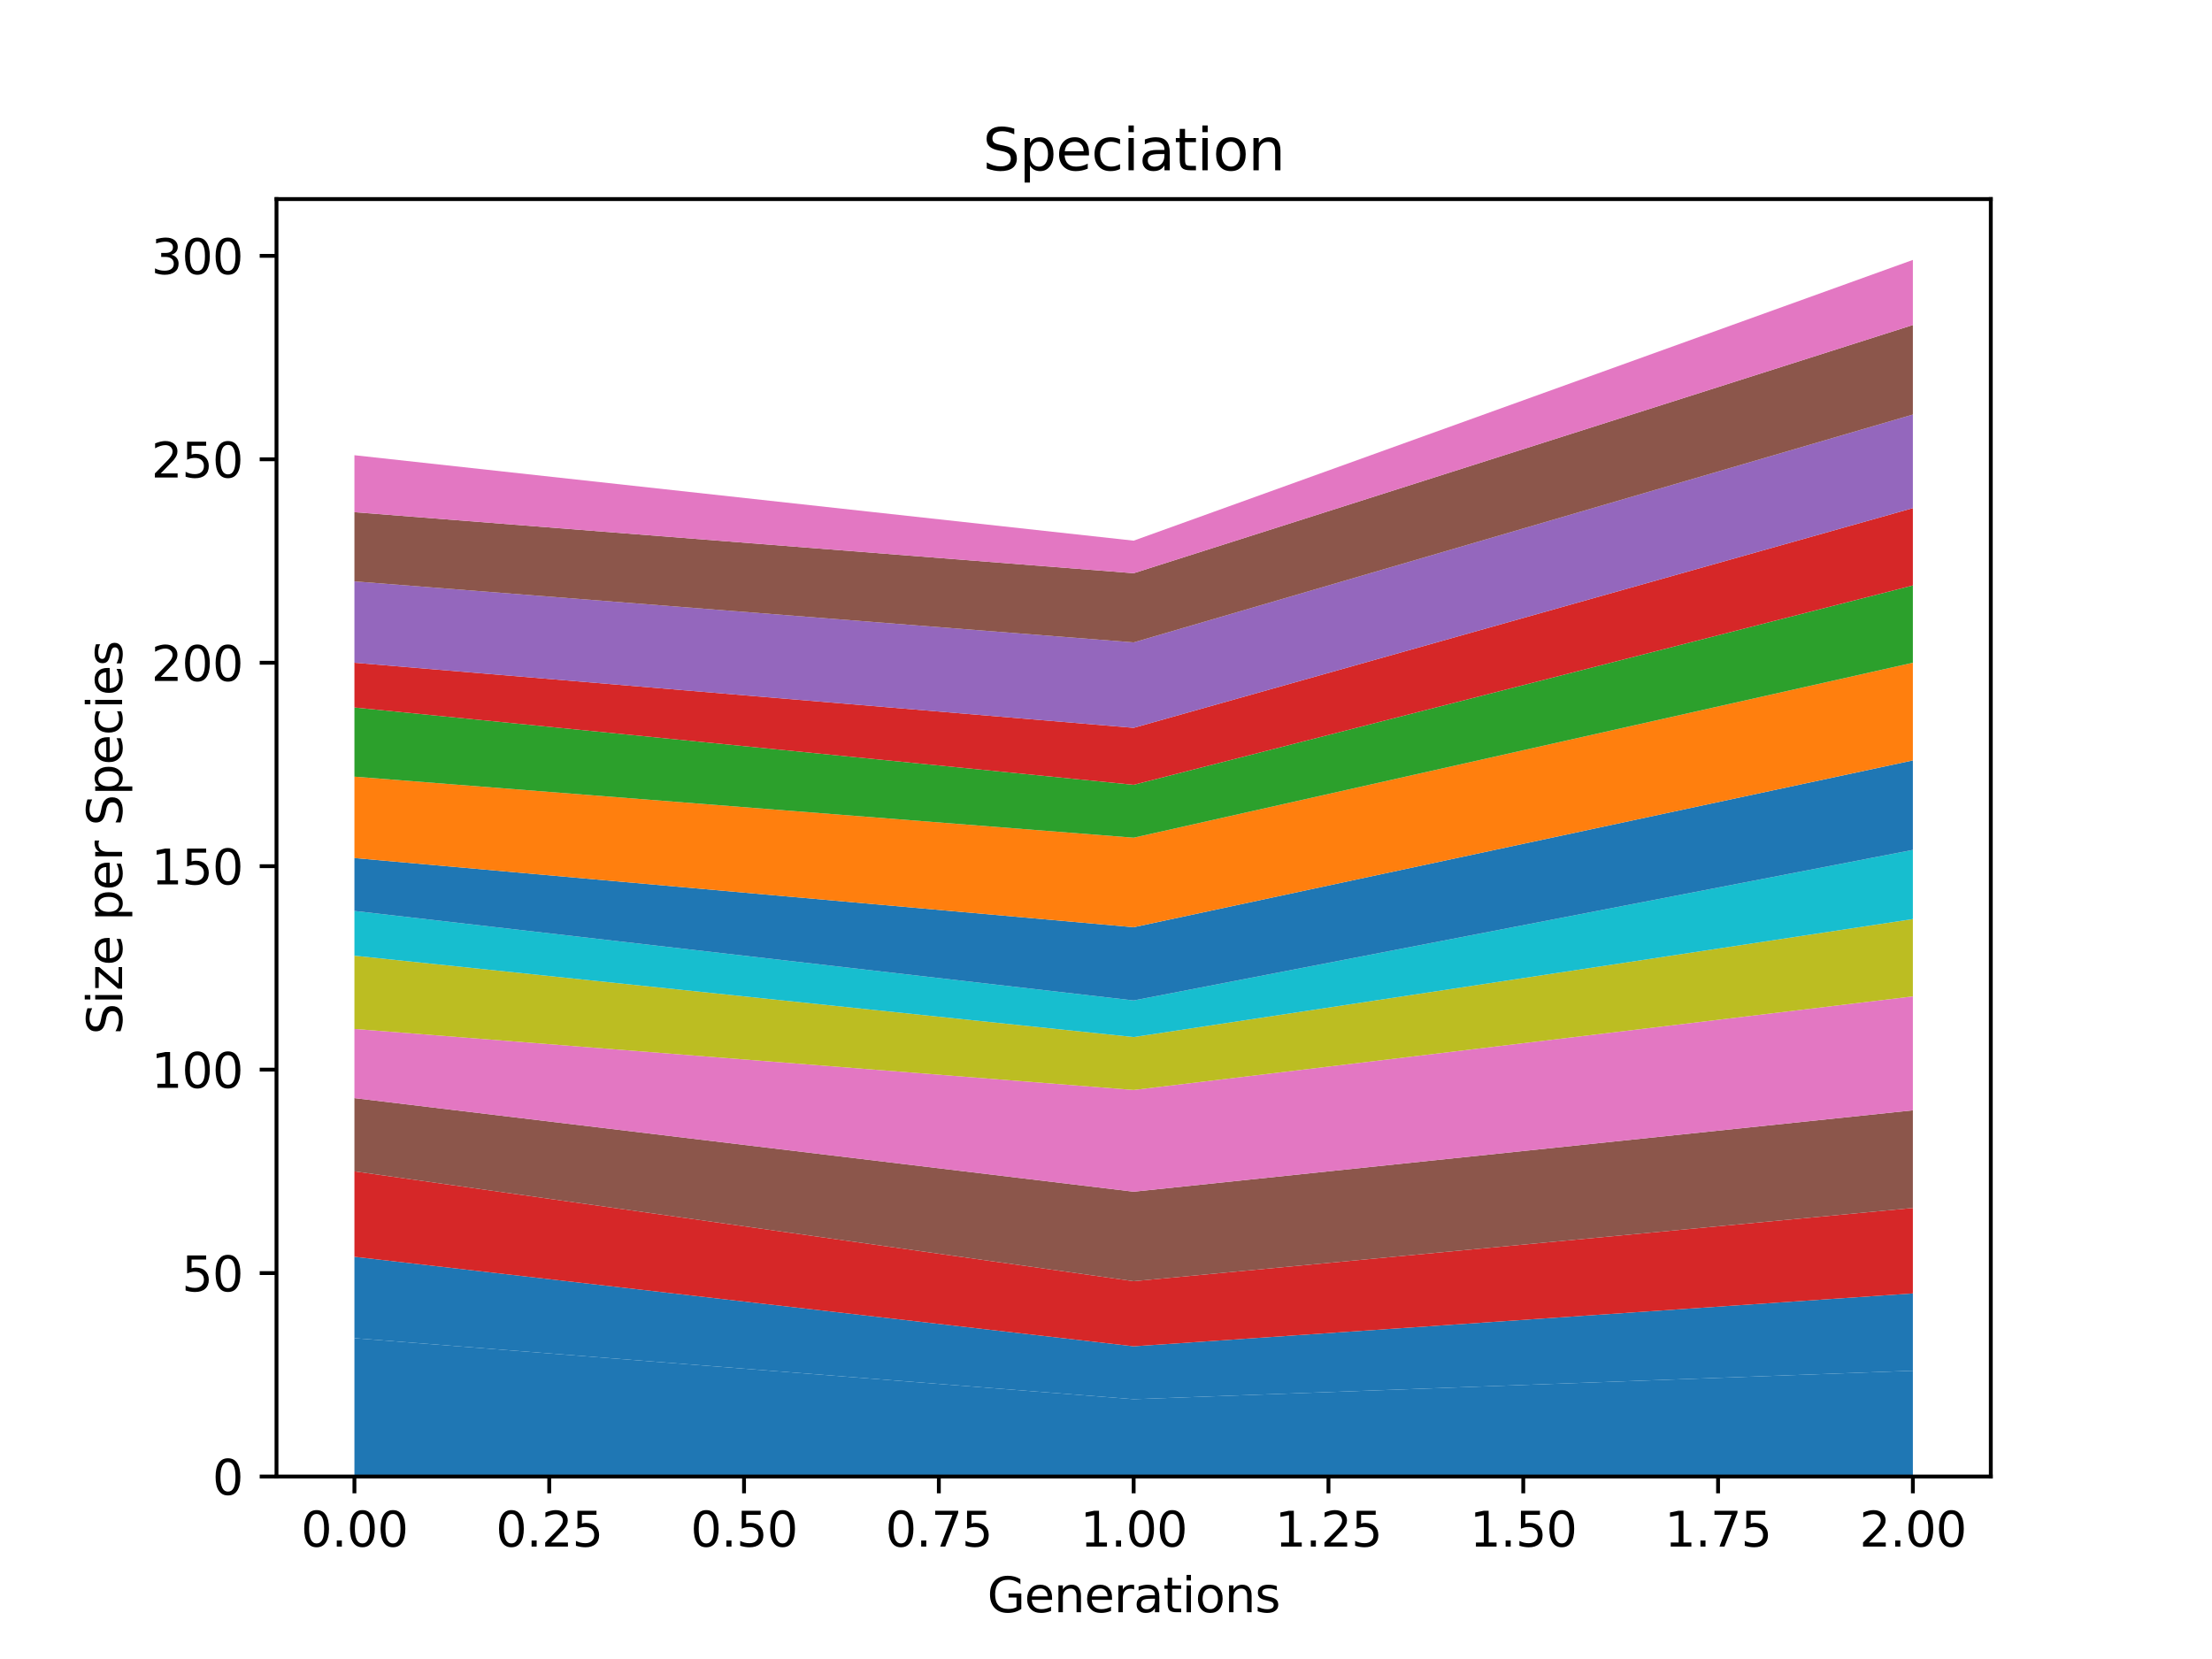 <?xml version="1.0" encoding="utf-8" standalone="no"?>
<!DOCTYPE svg PUBLIC "-//W3C//DTD SVG 1.1//EN"
  "http://www.w3.org/Graphics/SVG/1.1/DTD/svg11.dtd">
<svg xmlns:xlink="http://www.w3.org/1999/xlink" width="460.8pt" height="345.6pt" viewBox="0 0 460.8 345.6" xmlns="http://www.w3.org/2000/svg" version="1.1">
 <defs>
  <style type="text/css">*{stroke-linejoin: round; stroke-linecap: butt}</style>
 </defs>
 <g id="figure_1">
  <g id="patch_1">
   <path d="M 0 345.6 
L 460.8 345.6 
L 460.8 0 
L 0 0 
z
" style="fill: #ffffff"/>
  </g>
  <g id="axes_1">
   <g id="patch_2">
    <path d="M 57.6 307.584 
L 414.72 307.584 
L 414.72 41.472 
L 57.6 41.472 
z
" style="fill: #ffffff"/>
   </g>
   <g id="PolyCollection_1">
    <path d="M 73.833 307.584 
L 73.833 307.584 
L 236.16 307.584 
L 398.487 307.584 
L 398.487 307.584 
L 398.487 307.584 
L 236.16 307.584 
L 73.833 307.584 
z
" clip-path="url(#p84fe520286)" style="fill: #1f77b4"/>
   </g>
   <g id="PolyCollection_2">
    <path d="M 73.833 307.584 
L 73.833 307.584 
L 236.16 307.584 
L 398.487 307.584 
L 398.487 307.584 
L 398.487 307.584 
L 236.16 307.584 
L 73.833 307.584 
z
" clip-path="url(#p84fe520286)" style="fill: #ff7f0e"/>
   </g>
   <g id="PolyCollection_3">
    <path d="M 73.833 307.584 
L 73.833 307.584 
L 236.16 307.584 
L 398.487 307.584 
L 398.487 307.584 
L 398.487 307.584 
L 236.16 307.584 
L 73.833 307.584 
z
" clip-path="url(#p84fe520286)" style="fill: #2ca02c"/>
   </g>
   <g id="PolyCollection_4">
    <path d="M 73.833 307.584 
L 73.833 307.584 
L 236.16 307.584 
L 398.487 307.584 
L 398.487 307.584 
L 398.487 307.584 
L 236.16 307.584 
L 73.833 307.584 
z
" clip-path="url(#p84fe520286)" style="fill: #d62728"/>
   </g>
   <g id="PolyCollection_5">
    <path d="M 73.833 307.584 
L 73.833 307.584 
L 236.16 307.584 
L 398.487 307.584 
L 398.487 307.584 
L 398.487 307.584 
L 236.16 307.584 
L 73.833 307.584 
z
" clip-path="url(#p84fe520286)" style="fill: #9467bd"/>
   </g>
   <g id="PolyCollection_6">
    <path d="M 73.833 307.584 
L 73.833 307.584 
L 236.16 307.584 
L 398.487 307.584 
L 398.487 307.584 
L 398.487 307.584 
L 236.16 307.584 
L 73.833 307.584 
z
" clip-path="url(#p84fe520286)" style="fill: #8c564b"/>
   </g>
   <g id="PolyCollection_7">
    <path d="M 73.833 307.584 
L 73.833 307.584 
L 236.16 307.584 
L 398.487 307.584 
L 398.487 307.584 
L 398.487 307.584 
L 236.16 307.584 
L 73.833 307.584 
z
" clip-path="url(#p84fe520286)" style="fill: #e377c2"/>
   </g>
   <g id="PolyCollection_8">
    <path d="M 73.833 307.584 
L 73.833 307.584 
L 236.16 307.584 
L 398.487 307.584 
L 398.487 307.584 
L 398.487 307.584 
L 236.16 307.584 
L 73.833 307.584 
z
" clip-path="url(#p84fe520286)" style="fill: #7f7f7f"/>
   </g>
   <g id="PolyCollection_9">
    <path d="M 73.833 307.584 
L 73.833 307.584 
L 236.16 307.584 
L 398.487 307.584 
L 398.487 307.584 
L 398.487 307.584 
L 236.16 307.584 
L 73.833 307.584 
z
" clip-path="url(#p84fe520286)" style="fill: #bcbd22"/>
   </g>
   <g id="PolyCollection_10">
    <path d="M 73.833 307.584 
L 73.833 307.584 
L 236.16 307.584 
L 398.487 307.584 
L 398.487 307.584 
L 398.487 307.584 
L 236.16 307.584 
L 73.833 307.584 
z
" clip-path="url(#p84fe520286)" style="fill: #17becf"/>
   </g>
   <g id="PolyCollection_11">
    <path d="M 73.833 307.584 
L 73.833 307.584 
L 236.16 307.584 
L 398.487 307.584 
L 398.487 307.584 
L 398.487 307.584 
L 236.16 307.584 
L 73.833 307.584 
z
" clip-path="url(#p84fe520286)" style="fill: #1f77b4"/>
   </g>
   <g id="PolyCollection_12">
    <path d="M 73.833 307.584 
L 73.833 307.584 
L 236.16 307.584 
L 398.487 307.584 
L 398.487 307.584 
L 398.487 307.584 
L 236.16 307.584 
L 73.833 307.584 
z
" clip-path="url(#p84fe520286)" style="fill: #ff7f0e"/>
   </g>
   <g id="PolyCollection_13">
    <path d="M 73.833 307.584 
L 73.833 307.584 
L 236.16 307.584 
L 398.487 307.584 
L 398.487 307.584 
L 398.487 307.584 
L 236.16 307.584 
L 73.833 307.584 
z
" clip-path="url(#p84fe520286)" style="fill: #2ca02c"/>
   </g>
   <g id="PolyCollection_14">
    <path d="M 73.833 307.584 
L 73.833 307.584 
L 236.16 307.584 
L 398.487 307.584 
L 398.487 307.584 
L 398.487 307.584 
L 236.16 307.584 
L 73.833 307.584 
z
" clip-path="url(#p84fe520286)" style="fill: #d62728"/>
   </g>
   <g id="PolyCollection_15">
    <path d="M 73.833 307.584 
L 73.833 307.584 
L 236.16 307.584 
L 398.487 307.584 
L 398.487 307.584 
L 398.487 307.584 
L 236.16 307.584 
L 73.833 307.584 
z
" clip-path="url(#p84fe520286)" style="fill: #9467bd"/>
   </g>
   <g id="PolyCollection_16">
    <path d="M 73.833 307.584 
L 73.833 307.584 
L 236.16 307.584 
L 398.487 307.584 
L 398.487 307.584 
L 398.487 307.584 
L 236.16 307.584 
L 73.833 307.584 
z
" clip-path="url(#p84fe520286)" style="fill: #8c564b"/>
   </g>
   <g id="PolyCollection_17">
    <path d="M 73.833 307.584 
L 73.833 307.584 
L 236.16 307.584 
L 398.487 307.584 
L 398.487 307.584 
L 398.487 307.584 
L 236.16 307.584 
L 73.833 307.584 
z
" clip-path="url(#p84fe520286)" style="fill: #e377c2"/>
   </g>
   <g id="PolyCollection_18">
    <path d="M 73.833 307.584 
L 73.833 307.584 
L 236.16 307.584 
L 398.487 307.584 
L 398.487 307.584 
L 398.487 307.584 
L 236.16 307.584 
L 73.833 307.584 
z
" clip-path="url(#p84fe520286)" style="fill: #7f7f7f"/>
   </g>
   <g id="PolyCollection_19">
    <path d="M 73.833 307.584 
L 73.833 307.584 
L 236.16 307.584 
L 398.487 307.584 
L 398.487 307.584 
L 398.487 307.584 
L 236.16 307.584 
L 73.833 307.584 
z
" clip-path="url(#p84fe520286)" style="fill: #bcbd22"/>
   </g>
   <g id="PolyCollection_20">
    <path d="M 73.833 307.584 
L 73.833 307.584 
L 236.16 307.584 
L 398.487 307.584 
L 398.487 307.584 
L 398.487 307.584 
L 236.16 307.584 
L 73.833 307.584 
z
" clip-path="url(#p84fe520286)" style="fill: #17becf"/>
   </g>
   <g id="PolyCollection_21">
    <path d="M 73.833 278.765 
L 73.833 307.584 
L 236.16 307.584 
L 398.487 307.584 
L 398.487 285.546 
L 398.487 285.546 
L 236.16 291.479 
L 73.833 278.765 
z
" clip-path="url(#p84fe520286)" style="fill: #1f77b4"/>
   </g>
   <g id="PolyCollection_22">
    <path d="M 73.833 278.765 
L 73.833 278.765 
L 236.16 291.479 
L 398.487 285.546 
L 398.487 285.546 
L 398.487 285.546 
L 236.16 291.479 
L 73.833 278.765 
z
" clip-path="url(#p84fe520286)" style="fill: #ff7f0e"/>
   </g>
   <g id="PolyCollection_23">
    <path d="M 73.833 278.765 
L 73.833 278.765 
L 236.16 291.479 
L 398.487 285.546 
L 398.487 285.546 
L 398.487 285.546 
L 236.16 291.479 
L 73.833 278.765 
z
" clip-path="url(#p84fe520286)" style="fill: #2ca02c"/>
   </g>
   <g id="PolyCollection_24">
    <path d="M 73.833 278.765 
L 73.833 278.765 
L 236.16 291.479 
L 398.487 285.546 
L 398.487 285.546 
L 398.487 285.546 
L 236.16 291.479 
L 73.833 278.765 
z
" clip-path="url(#p84fe520286)" style="fill: #d62728"/>
   </g>
   <g id="PolyCollection_25">
    <path d="M 73.833 278.765 
L 73.833 278.765 
L 236.16 291.479 
L 398.487 285.546 
L 398.487 285.546 
L 398.487 285.546 
L 236.16 291.479 
L 73.833 278.765 
z
" clip-path="url(#p84fe520286)" style="fill: #9467bd"/>
   </g>
   <g id="PolyCollection_26">
    <path d="M 73.833 278.765 
L 73.833 278.765 
L 236.16 291.479 
L 398.487 285.546 
L 398.487 285.546 
L 398.487 285.546 
L 236.16 291.479 
L 73.833 278.765 
z
" clip-path="url(#p84fe520286)" style="fill: #8c564b"/>
   </g>
   <g id="PolyCollection_27">
    <path d="M 73.833 278.765 
L 73.833 278.765 
L 236.16 291.479 
L 398.487 285.546 
L 398.487 285.546 
L 398.487 285.546 
L 236.16 291.479 
L 73.833 278.765 
z
" clip-path="url(#p84fe520286)" style="fill: #e377c2"/>
   </g>
   <g id="PolyCollection_28">
    <path d="M 73.833 278.765 
L 73.833 278.765 
L 236.16 291.479 
L 398.487 285.546 
L 398.487 285.546 
L 398.487 285.546 
L 236.16 291.479 
L 73.833 278.765 
z
" clip-path="url(#p84fe520286)" style="fill: #7f7f7f"/>
   </g>
   <g id="PolyCollection_29">
    <path d="M 73.833 278.765 
L 73.833 278.765 
L 236.16 291.479 
L 398.487 285.546 
L 398.487 285.546 
L 398.487 285.546 
L 236.16 291.479 
L 73.833 278.765 
z
" clip-path="url(#p84fe520286)" style="fill: #bcbd22"/>
   </g>
   <g id="PolyCollection_30">
    <path d="M 73.833 278.765 
L 73.833 278.765 
L 236.16 291.479 
L 398.487 285.546 
L 398.487 285.546 
L 398.487 285.546 
L 236.16 291.479 
L 73.833 278.765 
z
" clip-path="url(#p84fe520286)" style="fill: #17becf"/>
   </g>
   <g id="PolyCollection_31">
    <path d="M 73.833 261.812 
L 73.833 278.765 
L 236.16 291.479 
L 398.487 285.546 
L 398.487 269.441 
L 398.487 269.441 
L 236.16 280.46 
L 73.833 261.812 
z
" clip-path="url(#p84fe520286)" style="fill: #1f77b4"/>
   </g>
   <g id="PolyCollection_32">
    <path d="M 73.833 261.812 
L 73.833 261.812 
L 236.16 280.46 
L 398.487 269.441 
L 398.487 269.441 
L 398.487 269.441 
L 236.16 280.46 
L 73.833 261.812 
z
" clip-path="url(#p84fe520286)" style="fill: #ff7f0e"/>
   </g>
   <g id="PolyCollection_33">
    <path d="M 73.833 261.812 
L 73.833 261.812 
L 236.16 280.46 
L 398.487 269.441 
L 398.487 269.441 
L 398.487 269.441 
L 236.16 280.46 
L 73.833 261.812 
z
" clip-path="url(#p84fe520286)" style="fill: #2ca02c"/>
   </g>
   <g id="PolyCollection_34">
    <path d="M 73.833 244.012 
L 73.833 261.812 
L 236.16 280.46 
L 398.487 269.441 
L 398.487 251.641 
L 398.487 251.641 
L 236.16 266.898 
L 73.833 244.012 
z
" clip-path="url(#p84fe520286)" style="fill: #d62728"/>
   </g>
   <g id="PolyCollection_35">
    <path d="M 73.833 244.012 
L 73.833 244.012 
L 236.16 266.898 
L 398.487 251.641 
L 398.487 251.641 
L 398.487 251.641 
L 236.16 266.898 
L 73.833 244.012 
z
" clip-path="url(#p84fe520286)" style="fill: #9467bd"/>
   </g>
   <g id="PolyCollection_36">
    <path d="M 73.833 228.755 
L 73.833 244.012 
L 236.16 266.898 
L 398.487 251.641 
L 398.487 231.298 
L 398.487 231.298 
L 236.16 248.25 
L 73.833 228.755 
z
" clip-path="url(#p84fe520286)" style="fill: #8c564b"/>
   </g>
   <g id="PolyCollection_37">
    <path d="M 73.833 214.345 
L 73.833 228.755 
L 236.16 248.25 
L 398.487 231.298 
L 398.487 207.564 
L 398.487 207.564 
L 236.16 227.06 
L 73.833 214.345 
z
" clip-path="url(#p84fe520286)" style="fill: #e377c2"/>
   </g>
   <g id="PolyCollection_38">
    <path d="M 73.833 214.345 
L 73.833 214.345 
L 236.16 227.06 
L 398.487 207.564 
L 398.487 207.564 
L 398.487 207.564 
L 236.16 227.06 
L 73.833 214.345 
z
" clip-path="url(#p84fe520286)" style="fill: #7f7f7f"/>
   </g>
   <g id="PolyCollection_39">
    <path d="M 73.833 199.088 
L 73.833 214.345 
L 236.16 227.06 
L 398.487 207.564 
L 398.487 191.459 
L 398.487 191.459 
L 236.16 216.04 
L 73.833 199.088 
z
" clip-path="url(#p84fe520286)" style="fill: #bcbd22"/>
   </g>
   <g id="PolyCollection_40">
    <path d="M 73.833 189.764 
L 73.833 199.088 
L 236.16 216.04 
L 398.487 191.459 
L 398.487 177.05 
L 398.487 177.05 
L 236.16 208.412 
L 73.833 189.764 
z
" clip-path="url(#p84fe520286)" style="fill: #17becf"/>
   </g>
   <g id="PolyCollection_41">
    <path d="M 73.833 178.745 
L 73.833 189.764 
L 236.16 208.412 
L 398.487 177.05 
L 398.487 158.402 
L 398.487 158.402 
L 236.16 193.155 
L 73.833 178.745 
z
" clip-path="url(#p84fe520286)" style="fill: #1f77b4"/>
   </g>
   <g id="PolyCollection_42">
    <path d="M 73.833 161.792 
L 73.833 178.745 
L 236.16 193.155 
L 398.487 158.402 
L 398.487 138.059 
L 398.487 138.059 
L 236.16 174.507 
L 73.833 161.792 
z
" clip-path="url(#p84fe520286)" style="fill: #ff7f0e"/>
   </g>
   <g id="PolyCollection_43">
    <path d="M 73.833 147.383 
L 73.833 161.792 
L 236.16 174.507 
L 398.487 138.059 
L 398.487 121.954 
L 398.487 121.954 
L 236.16 163.488 
L 73.833 147.383 
z
" clip-path="url(#p84fe520286)" style="fill: #2ca02c"/>
   </g>
   <g id="PolyCollection_44">
    <path d="M 73.833 138.059 
L 73.833 147.383 
L 236.16 163.488 
L 398.487 121.954 
L 398.487 105.849 
L 398.487 105.849 
L 236.16 151.621 
L 73.833 138.059 
z
" clip-path="url(#p84fe520286)" style="fill: #d62728"/>
   </g>
   <g id="PolyCollection_45">
    <path d="M 73.833 121.106 
L 73.833 138.059 
L 236.16 151.621 
L 398.487 105.849 
L 398.487 86.354 
L 398.487 86.354 
L 236.16 133.821 
L 73.833 121.106 
z
" clip-path="url(#p84fe520286)" style="fill: #9467bd"/>
   </g>
   <g id="PolyCollection_46">
    <path d="M 73.833 106.697 
L 73.833 121.106 
L 236.16 133.821 
L 398.487 86.354 
L 398.487 67.706 
L 398.487 67.706 
L 236.16 119.411 
L 73.833 106.697 
z
" clip-path="url(#p84fe520286)" style="fill: #8c564b"/>
   </g>
   <g id="PolyCollection_47">
    <path d="M 73.833 94.83 
L 73.833 106.697 
L 236.16 119.411 
L 398.487 67.706 
L 398.487 54.144 
L 398.487 54.144 
L 236.16 112.63 
L 73.833 94.83 
z
" clip-path="url(#p84fe520286)" style="fill: #e377c2"/>
   </g>
   <g id="matplotlib.axis_1">
    <g id="xtick_1">
     <g id="line2d_1">
      <defs>
       <path id="mc61a451f84" d="M 0 0 
L 0 3.5 
" style="stroke: #000000; stroke-width: 0.8"/>
      </defs>
      <g>
       <use xlink:href="#mc61a451f84" x="73.833" y="307.584" style="stroke: #000000; stroke-width: 0.8"/>
      </g>
     </g>
     <g id="text_1">
      <!-- 0.00 -->
      <g transform="translate(62.7 322.182)scale(0.1 -0.1)">
       <defs>
        <path id="DejaVuSans-30" d="M 2034 4250 
Q 1547 4250 1301 3770 
Q 1056 3291 1056 2328 
Q 1056 1369 1301 889 
Q 1547 409 2034 409 
Q 2525 409 2770 889 
Q 3016 1369 3016 2328 
Q 3016 3291 2770 3770 
Q 2525 4250 2034 4250 
z
M 2034 4750 
Q 2819 4750 3233 4129 
Q 3647 3509 3647 2328 
Q 3647 1150 3233 529 
Q 2819 -91 2034 -91 
Q 1250 -91 836 529 
Q 422 1150 422 2328 
Q 422 3509 836 4129 
Q 1250 4750 2034 4750 
z
" transform="scale(0.016)"/>
        <path id="DejaVuSans-2e" d="M 684 794 
L 1344 794 
L 1344 0 
L 684 0 
L 684 794 
z
" transform="scale(0.016)"/>
       </defs>
       <use xlink:href="#DejaVuSans-30"/>
       <use xlink:href="#DejaVuSans-2e" x="63.623"/>
       <use xlink:href="#DejaVuSans-30" x="95.41"/>
       <use xlink:href="#DejaVuSans-30" x="159.033"/>
      </g>
     </g>
    </g>
    <g id="xtick_2">
     <g id="line2d_2">
      <g>
       <use xlink:href="#mc61a451f84" x="114.415" y="307.584" style="stroke: #000000; stroke-width: 0.8"/>
      </g>
     </g>
     <g id="text_2">
      <!-- 0.25 -->
      <g transform="translate(103.282 322.182)scale(0.1 -0.1)">
       <defs>
        <path id="DejaVuSans-32" d="M 1228 531 
L 3431 531 
L 3431 0 
L 469 0 
L 469 531 
Q 828 903 1448 1529 
Q 2069 2156 2228 2338 
Q 2531 2678 2651 2914 
Q 2772 3150 2772 3378 
Q 2772 3750 2511 3984 
Q 2250 4219 1831 4219 
Q 1534 4219 1204 4116 
Q 875 4013 500 3803 
L 500 4441 
Q 881 4594 1212 4672 
Q 1544 4750 1819 4750 
Q 2544 4750 2975 4387 
Q 3406 4025 3406 3419 
Q 3406 3131 3298 2873 
Q 3191 2616 2906 2266 
Q 2828 2175 2409 1742 
Q 1991 1309 1228 531 
z
" transform="scale(0.016)"/>
        <path id="DejaVuSans-35" d="M 691 4666 
L 3169 4666 
L 3169 4134 
L 1269 4134 
L 1269 2991 
Q 1406 3038 1543 3061 
Q 1681 3084 1819 3084 
Q 2600 3084 3056 2656 
Q 3513 2228 3513 1497 
Q 3513 744 3044 326 
Q 2575 -91 1722 -91 
Q 1428 -91 1123 -41 
Q 819 9 494 109 
L 494 744 
Q 775 591 1075 516 
Q 1375 441 1709 441 
Q 2250 441 2565 725 
Q 2881 1009 2881 1497 
Q 2881 1984 2565 2268 
Q 2250 2553 1709 2553 
Q 1456 2553 1204 2497 
Q 953 2441 691 2322 
L 691 4666 
z
" transform="scale(0.016)"/>
       </defs>
       <use xlink:href="#DejaVuSans-30"/>
       <use xlink:href="#DejaVuSans-2e" x="63.623"/>
       <use xlink:href="#DejaVuSans-32" x="95.41"/>
       <use xlink:href="#DejaVuSans-35" x="159.033"/>
      </g>
     </g>
    </g>
    <g id="xtick_3">
     <g id="line2d_3">
      <g>
       <use xlink:href="#mc61a451f84" x="154.996" y="307.584" style="stroke: #000000; stroke-width: 0.8"/>
      </g>
     </g>
     <g id="text_3">
      <!-- 0.50 -->
      <g transform="translate(143.864 322.182)scale(0.1 -0.1)">
       <use xlink:href="#DejaVuSans-30"/>
       <use xlink:href="#DejaVuSans-2e" x="63.623"/>
       <use xlink:href="#DejaVuSans-35" x="95.41"/>
       <use xlink:href="#DejaVuSans-30" x="159.033"/>
      </g>
     </g>
    </g>
    <g id="xtick_4">
     <g id="line2d_4">
      <g>
       <use xlink:href="#mc61a451f84" x="195.578" y="307.584" style="stroke: #000000; stroke-width: 0.8"/>
      </g>
     </g>
     <g id="text_4">
      <!-- 0.75 -->
      <g transform="translate(184.445 322.182)scale(0.1 -0.1)">
       <defs>
        <path id="DejaVuSans-37" d="M 525 4666 
L 3525 4666 
L 3525 4397 
L 1831 0 
L 1172 0 
L 2766 4134 
L 525 4134 
L 525 4666 
z
" transform="scale(0.016)"/>
       </defs>
       <use xlink:href="#DejaVuSans-30"/>
       <use xlink:href="#DejaVuSans-2e" x="63.623"/>
       <use xlink:href="#DejaVuSans-37" x="95.41"/>
       <use xlink:href="#DejaVuSans-35" x="159.033"/>
      </g>
     </g>
    </g>
    <g id="xtick_5">
     <g id="line2d_5">
      <g>
       <use xlink:href="#mc61a451f84" x="236.16" y="307.584" style="stroke: #000000; stroke-width: 0.8"/>
      </g>
     </g>
     <g id="text_5">
      <!-- 1.00 -->
      <g transform="translate(225.027 322.182)scale(0.1 -0.1)">
       <defs>
        <path id="DejaVuSans-31" d="M 794 531 
L 1825 531 
L 1825 4091 
L 703 3866 
L 703 4441 
L 1819 4666 
L 2450 4666 
L 2450 531 
L 3481 531 
L 3481 0 
L 794 0 
L 794 531 
z
" transform="scale(0.016)"/>
       </defs>
       <use xlink:href="#DejaVuSans-31"/>
       <use xlink:href="#DejaVuSans-2e" x="63.623"/>
       <use xlink:href="#DejaVuSans-30" x="95.41"/>
       <use xlink:href="#DejaVuSans-30" x="159.033"/>
      </g>
     </g>
    </g>
    <g id="xtick_6">
     <g id="line2d_6">
      <g>
       <use xlink:href="#mc61a451f84" x="276.742" y="307.584" style="stroke: #000000; stroke-width: 0.8"/>
      </g>
     </g>
     <g id="text_6">
      <!-- 1.25 -->
      <g transform="translate(265.609 322.182)scale(0.1 -0.1)">
       <use xlink:href="#DejaVuSans-31"/>
       <use xlink:href="#DejaVuSans-2e" x="63.623"/>
       <use xlink:href="#DejaVuSans-32" x="95.41"/>
       <use xlink:href="#DejaVuSans-35" x="159.033"/>
      </g>
     </g>
    </g>
    <g id="xtick_7">
     <g id="line2d_7">
      <g>
       <use xlink:href="#mc61a451f84" x="317.324" y="307.584" style="stroke: #000000; stroke-width: 0.8"/>
      </g>
     </g>
     <g id="text_7">
      <!-- 1.50 -->
      <g transform="translate(306.191 322.182)scale(0.1 -0.1)">
       <use xlink:href="#DejaVuSans-31"/>
       <use xlink:href="#DejaVuSans-2e" x="63.623"/>
       <use xlink:href="#DejaVuSans-35" x="95.41"/>
       <use xlink:href="#DejaVuSans-30" x="159.033"/>
      </g>
     </g>
    </g>
    <g id="xtick_8">
     <g id="line2d_8">
      <g>
       <use xlink:href="#mc61a451f84" x="357.905" y="307.584" style="stroke: #000000; stroke-width: 0.8"/>
      </g>
     </g>
     <g id="text_8">
      <!-- 1.75 -->
      <g transform="translate(346.773 322.182)scale(0.1 -0.1)">
       <use xlink:href="#DejaVuSans-31"/>
       <use xlink:href="#DejaVuSans-2e" x="63.623"/>
       <use xlink:href="#DejaVuSans-37" x="95.41"/>
       <use xlink:href="#DejaVuSans-35" x="159.033"/>
      </g>
     </g>
    </g>
    <g id="xtick_9">
     <g id="line2d_9">
      <g>
       <use xlink:href="#mc61a451f84" x="398.487" y="307.584" style="stroke: #000000; stroke-width: 0.8"/>
      </g>
     </g>
     <g id="text_9">
      <!-- 2.00 -->
      <g transform="translate(387.354 322.182)scale(0.1 -0.1)">
       <use xlink:href="#DejaVuSans-32"/>
       <use xlink:href="#DejaVuSans-2e" x="63.623"/>
       <use xlink:href="#DejaVuSans-30" x="95.41"/>
       <use xlink:href="#DejaVuSans-30" x="159.033"/>
      </g>
     </g>
    </g>
    <g id="text_10">
     <!-- Generations -->
     <g transform="translate(205.662 335.861)scale(0.1 -0.1)">
      <defs>
       <path id="DejaVuSans-47" d="M 3809 666 
L 3809 1919 
L 2778 1919 
L 2778 2438 
L 4434 2438 
L 4434 434 
Q 4069 175 3628 42 
Q 3188 -91 2688 -91 
Q 1594 -91 976 548 
Q 359 1188 359 2328 
Q 359 3472 976 4111 
Q 1594 4750 2688 4750 
Q 3144 4750 3555 4637 
Q 3966 4525 4313 4306 
L 4313 3634 
Q 3963 3931 3569 4081 
Q 3175 4231 2741 4231 
Q 1884 4231 1454 3753 
Q 1025 3275 1025 2328 
Q 1025 1384 1454 906 
Q 1884 428 2741 428 
Q 3075 428 3337 486 
Q 3600 544 3809 666 
z
" transform="scale(0.016)"/>
       <path id="DejaVuSans-65" d="M 3597 1894 
L 3597 1613 
L 953 1613 
Q 991 1019 1311 708 
Q 1631 397 2203 397 
Q 2534 397 2845 478 
Q 3156 559 3463 722 
L 3463 178 
Q 3153 47 2828 -22 
Q 2503 -91 2169 -91 
Q 1331 -91 842 396 
Q 353 884 353 1716 
Q 353 2575 817 3079 
Q 1281 3584 2069 3584 
Q 2775 3584 3186 3129 
Q 3597 2675 3597 1894 
z
M 3022 2063 
Q 3016 2534 2758 2815 
Q 2500 3097 2075 3097 
Q 1594 3097 1305 2825 
Q 1016 2553 972 2059 
L 3022 2063 
z
" transform="scale(0.016)"/>
       <path id="DejaVuSans-6e" d="M 3513 2113 
L 3513 0 
L 2938 0 
L 2938 2094 
Q 2938 2591 2744 2837 
Q 2550 3084 2163 3084 
Q 1697 3084 1428 2787 
Q 1159 2491 1159 1978 
L 1159 0 
L 581 0 
L 581 3500 
L 1159 3500 
L 1159 2956 
Q 1366 3272 1645 3428 
Q 1925 3584 2291 3584 
Q 2894 3584 3203 3211 
Q 3513 2838 3513 2113 
z
" transform="scale(0.016)"/>
       <path id="DejaVuSans-72" d="M 2631 2963 
Q 2534 3019 2420 3045 
Q 2306 3072 2169 3072 
Q 1681 3072 1420 2755 
Q 1159 2438 1159 1844 
L 1159 0 
L 581 0 
L 581 3500 
L 1159 3500 
L 1159 2956 
Q 1341 3275 1631 3429 
Q 1922 3584 2338 3584 
Q 2397 3584 2469 3576 
Q 2541 3569 2628 3553 
L 2631 2963 
z
" transform="scale(0.016)"/>
       <path id="DejaVuSans-61" d="M 2194 1759 
Q 1497 1759 1228 1600 
Q 959 1441 959 1056 
Q 959 750 1161 570 
Q 1363 391 1709 391 
Q 2188 391 2477 730 
Q 2766 1069 2766 1631 
L 2766 1759 
L 2194 1759 
z
M 3341 1997 
L 3341 0 
L 2766 0 
L 2766 531 
Q 2569 213 2275 61 
Q 1981 -91 1556 -91 
Q 1019 -91 701 211 
Q 384 513 384 1019 
Q 384 1609 779 1909 
Q 1175 2209 1959 2209 
L 2766 2209 
L 2766 2266 
Q 2766 2663 2505 2880 
Q 2244 3097 1772 3097 
Q 1472 3097 1187 3025 
Q 903 2953 641 2809 
L 641 3341 
Q 956 3463 1253 3523 
Q 1550 3584 1831 3584 
Q 2591 3584 2966 3190 
Q 3341 2797 3341 1997 
z
" transform="scale(0.016)"/>
       <path id="DejaVuSans-74" d="M 1172 4494 
L 1172 3500 
L 2356 3500 
L 2356 3053 
L 1172 3053 
L 1172 1153 
Q 1172 725 1289 603 
Q 1406 481 1766 481 
L 2356 481 
L 2356 0 
L 1766 0 
Q 1100 0 847 248 
Q 594 497 594 1153 
L 594 3053 
L 172 3053 
L 172 3500 
L 594 3500 
L 594 4494 
L 1172 4494 
z
" transform="scale(0.016)"/>
       <path id="DejaVuSans-69" d="M 603 3500 
L 1178 3500 
L 1178 0 
L 603 0 
L 603 3500 
z
M 603 4863 
L 1178 4863 
L 1178 4134 
L 603 4134 
L 603 4863 
z
" transform="scale(0.016)"/>
       <path id="DejaVuSans-6f" d="M 1959 3097 
Q 1497 3097 1228 2736 
Q 959 2375 959 1747 
Q 959 1119 1226 758 
Q 1494 397 1959 397 
Q 2419 397 2687 759 
Q 2956 1122 2956 1747 
Q 2956 2369 2687 2733 
Q 2419 3097 1959 3097 
z
M 1959 3584 
Q 2709 3584 3137 3096 
Q 3566 2609 3566 1747 
Q 3566 888 3137 398 
Q 2709 -91 1959 -91 
Q 1206 -91 779 398 
Q 353 888 353 1747 
Q 353 2609 779 3096 
Q 1206 3584 1959 3584 
z
" transform="scale(0.016)"/>
       <path id="DejaVuSans-73" d="M 2834 3397 
L 2834 2853 
Q 2591 2978 2328 3040 
Q 2066 3103 1784 3103 
Q 1356 3103 1142 2972 
Q 928 2841 928 2578 
Q 928 2378 1081 2264 
Q 1234 2150 1697 2047 
L 1894 2003 
Q 2506 1872 2764 1633 
Q 3022 1394 3022 966 
Q 3022 478 2636 193 
Q 2250 -91 1575 -91 
Q 1294 -91 989 -36 
Q 684 19 347 128 
L 347 722 
Q 666 556 975 473 
Q 1284 391 1588 391 
Q 1994 391 2212 530 
Q 2431 669 2431 922 
Q 2431 1156 2273 1281 
Q 2116 1406 1581 1522 
L 1381 1569 
Q 847 1681 609 1914 
Q 372 2147 372 2553 
Q 372 3047 722 3315 
Q 1072 3584 1716 3584 
Q 2034 3584 2315 3537 
Q 2597 3491 2834 3397 
z
" transform="scale(0.016)"/>
      </defs>
      <use xlink:href="#DejaVuSans-47"/>
      <use xlink:href="#DejaVuSans-65" x="77.49"/>
      <use xlink:href="#DejaVuSans-6e" x="139.014"/>
      <use xlink:href="#DejaVuSans-65" x="202.393"/>
      <use xlink:href="#DejaVuSans-72" x="263.916"/>
      <use xlink:href="#DejaVuSans-61" x="305.029"/>
      <use xlink:href="#DejaVuSans-74" x="366.309"/>
      <use xlink:href="#DejaVuSans-69" x="405.518"/>
      <use xlink:href="#DejaVuSans-6f" x="433.301"/>
      <use xlink:href="#DejaVuSans-6e" x="494.482"/>
      <use xlink:href="#DejaVuSans-73" x="557.861"/>
     </g>
    </g>
   </g>
   <g id="matplotlib.axis_2">
    <g id="ytick_1">
     <g id="line2d_10">
      <defs>
       <path id="mdac168fec9" d="M 0 0 
L -3.5 0 
" style="stroke: #000000; stroke-width: 0.8"/>
      </defs>
      <g>
       <use xlink:href="#mdac168fec9" x="57.6" y="307.584" style="stroke: #000000; stroke-width: 0.8"/>
      </g>
     </g>
     <g id="text_11">
      <!-- 0 -->
      <g transform="translate(44.237 311.383)scale(0.1 -0.1)">
       <use xlink:href="#DejaVuSans-30"/>
      </g>
     </g>
    </g>
    <g id="ytick_2">
     <g id="line2d_11">
      <g>
       <use xlink:href="#mdac168fec9" x="57.6" y="265.203" style="stroke: #000000; stroke-width: 0.8"/>
      </g>
     </g>
     <g id="text_12">
      <!-- 50 -->
      <g transform="translate(37.875 269.002)scale(0.1 -0.1)">
       <use xlink:href="#DejaVuSans-35"/>
       <use xlink:href="#DejaVuSans-30" x="63.623"/>
      </g>
     </g>
    </g>
    <g id="ytick_3">
     <g id="line2d_12">
      <g>
       <use xlink:href="#mdac168fec9" x="57.6" y="222.821" style="stroke: #000000; stroke-width: 0.8"/>
      </g>
     </g>
     <g id="text_13">
      <!-- 100 -->
      <g transform="translate(31.512 226.621)scale(0.1 -0.1)">
       <use xlink:href="#DejaVuSans-31"/>
       <use xlink:href="#DejaVuSans-30" x="63.623"/>
       <use xlink:href="#DejaVuSans-30" x="127.246"/>
      </g>
     </g>
    </g>
    <g id="ytick_4">
     <g id="line2d_13">
      <g>
       <use xlink:href="#mdac168fec9" x="57.6" y="180.44" style="stroke: #000000; stroke-width: 0.8"/>
      </g>
     </g>
     <g id="text_14">
      <!-- 150 -->
      <g transform="translate(31.512 184.239)scale(0.1 -0.1)">
       <use xlink:href="#DejaVuSans-31"/>
       <use xlink:href="#DejaVuSans-35" x="63.623"/>
       <use xlink:href="#DejaVuSans-30" x="127.246"/>
      </g>
     </g>
    </g>
    <g id="ytick_5">
     <g id="line2d_14">
      <g>
       <use xlink:href="#mdac168fec9" x="57.6" y="138.059" style="stroke: #000000; stroke-width: 0.8"/>
      </g>
     </g>
     <g id="text_15">
      <!-- 200 -->
      <g transform="translate(31.512 141.858)scale(0.1 -0.1)">
       <use xlink:href="#DejaVuSans-32"/>
       <use xlink:href="#DejaVuSans-30" x="63.623"/>
       <use xlink:href="#DejaVuSans-30" x="127.246"/>
      </g>
     </g>
    </g>
    <g id="ytick_6">
     <g id="line2d_15">
      <g>
       <use xlink:href="#mdac168fec9" x="57.6" y="95.678" style="stroke: #000000; stroke-width: 0.8"/>
      </g>
     </g>
     <g id="text_16">
      <!-- 250 -->
      <g transform="translate(31.512 99.477)scale(0.1 -0.1)">
       <use xlink:href="#DejaVuSans-32"/>
       <use xlink:href="#DejaVuSans-35" x="63.623"/>
       <use xlink:href="#DejaVuSans-30" x="127.246"/>
      </g>
     </g>
    </g>
    <g id="ytick_7">
     <g id="line2d_16">
      <g>
       <use xlink:href="#mdac168fec9" x="57.6" y="53.296" style="stroke: #000000; stroke-width: 0.8"/>
      </g>
     </g>
     <g id="text_17">
      <!-- 300 -->
      <g transform="translate(31.512 57.096)scale(0.1 -0.1)">
       <defs>
        <path id="DejaVuSans-33" d="M 2597 2516 
Q 3050 2419 3304 2112 
Q 3559 1806 3559 1356 
Q 3559 666 3084 287 
Q 2609 -91 1734 -91 
Q 1441 -91 1130 -33 
Q 819 25 488 141 
L 488 750 
Q 750 597 1062 519 
Q 1375 441 1716 441 
Q 2309 441 2620 675 
Q 2931 909 2931 1356 
Q 2931 1769 2642 2001 
Q 2353 2234 1838 2234 
L 1294 2234 
L 1294 2753 
L 1863 2753 
Q 2328 2753 2575 2939 
Q 2822 3125 2822 3475 
Q 2822 3834 2567 4026 
Q 2313 4219 1838 4219 
Q 1578 4219 1281 4162 
Q 984 4106 628 3988 
L 628 4550 
Q 988 4650 1302 4700 
Q 1616 4750 1894 4750 
Q 2613 4750 3031 4423 
Q 3450 4097 3450 3541 
Q 3450 3153 3228 2886 
Q 3006 2619 2597 2516 
z
" transform="scale(0.016)"/>
       </defs>
       <use xlink:href="#DejaVuSans-33"/>
       <use xlink:href="#DejaVuSans-30" x="63.623"/>
       <use xlink:href="#DejaVuSans-30" x="127.246"/>
      </g>
     </g>
    </g>
    <g id="text_18">
     <!-- Size per Species -->
     <g transform="translate(25.433 215.521)rotate(-90)scale(0.1 -0.1)">
      <defs>
       <path id="DejaVuSans-53" d="M 3425 4513 
L 3425 3897 
Q 3066 4069 2747 4153 
Q 2428 4238 2131 4238 
Q 1616 4238 1336 4038 
Q 1056 3838 1056 3469 
Q 1056 3159 1242 3001 
Q 1428 2844 1947 2747 
L 2328 2669 
Q 3034 2534 3370 2195 
Q 3706 1856 3706 1288 
Q 3706 609 3251 259 
Q 2797 -91 1919 -91 
Q 1588 -91 1214 -16 
Q 841 59 441 206 
L 441 856 
Q 825 641 1194 531 
Q 1563 422 1919 422 
Q 2459 422 2753 634 
Q 3047 847 3047 1241 
Q 3047 1584 2836 1778 
Q 2625 1972 2144 2069 
L 1759 2144 
Q 1053 2284 737 2584 
Q 422 2884 422 3419 
Q 422 4038 858 4394 
Q 1294 4750 2059 4750 
Q 2388 4750 2728 4690 
Q 3069 4631 3425 4513 
z
" transform="scale(0.016)"/>
       <path id="DejaVuSans-7a" d="M 353 3500 
L 3084 3500 
L 3084 2975 
L 922 459 
L 3084 459 
L 3084 0 
L 275 0 
L 275 525 
L 2438 3041 
L 353 3041 
L 353 3500 
z
" transform="scale(0.016)"/>
       <path id="DejaVuSans-20" transform="scale(0.016)"/>
       <path id="DejaVuSans-70" d="M 1159 525 
L 1159 -1331 
L 581 -1331 
L 581 3500 
L 1159 3500 
L 1159 2969 
Q 1341 3281 1617 3432 
Q 1894 3584 2278 3584 
Q 2916 3584 3314 3078 
Q 3713 2572 3713 1747 
Q 3713 922 3314 415 
Q 2916 -91 2278 -91 
Q 1894 -91 1617 61 
Q 1341 213 1159 525 
z
M 3116 1747 
Q 3116 2381 2855 2742 
Q 2594 3103 2138 3103 
Q 1681 3103 1420 2742 
Q 1159 2381 1159 1747 
Q 1159 1113 1420 752 
Q 1681 391 2138 391 
Q 2594 391 2855 752 
Q 3116 1113 3116 1747 
z
" transform="scale(0.016)"/>
       <path id="DejaVuSans-63" d="M 3122 3366 
L 3122 2828 
Q 2878 2963 2633 3030 
Q 2388 3097 2138 3097 
Q 1578 3097 1268 2742 
Q 959 2388 959 1747 
Q 959 1106 1268 751 
Q 1578 397 2138 397 
Q 2388 397 2633 464 
Q 2878 531 3122 666 
L 3122 134 
Q 2881 22 2623 -34 
Q 2366 -91 2075 -91 
Q 1284 -91 818 406 
Q 353 903 353 1747 
Q 353 2603 823 3093 
Q 1294 3584 2113 3584 
Q 2378 3584 2631 3529 
Q 2884 3475 3122 3366 
z
" transform="scale(0.016)"/>
      </defs>
      <use xlink:href="#DejaVuSans-53"/>
      <use xlink:href="#DejaVuSans-69" x="63.477"/>
      <use xlink:href="#DejaVuSans-7a" x="91.26"/>
      <use xlink:href="#DejaVuSans-65" x="143.75"/>
      <use xlink:href="#DejaVuSans-20" x="205.273"/>
      <use xlink:href="#DejaVuSans-70" x="237.061"/>
      <use xlink:href="#DejaVuSans-65" x="300.537"/>
      <use xlink:href="#DejaVuSans-72" x="362.061"/>
      <use xlink:href="#DejaVuSans-20" x="403.174"/>
      <use xlink:href="#DejaVuSans-53" x="434.961"/>
      <use xlink:href="#DejaVuSans-70" x="498.438"/>
      <use xlink:href="#DejaVuSans-65" x="561.914"/>
      <use xlink:href="#DejaVuSans-63" x="623.438"/>
      <use xlink:href="#DejaVuSans-69" x="678.418"/>
      <use xlink:href="#DejaVuSans-65" x="706.201"/>
      <use xlink:href="#DejaVuSans-73" x="767.725"/>
     </g>
    </g>
   </g>
   <g id="patch_3">
    <path d="M 57.6 307.584 
L 57.6 41.472 
" style="fill: none; stroke: #000000; stroke-width: 0.8; stroke-linejoin: miter; stroke-linecap: square"/>
   </g>
   <g id="patch_4">
    <path d="M 414.72 307.584 
L 414.72 41.472 
" style="fill: none; stroke: #000000; stroke-width: 0.8; stroke-linejoin: miter; stroke-linecap: square"/>
   </g>
   <g id="patch_5">
    <path d="M 57.6 307.584 
L 414.72 307.584 
" style="fill: none; stroke: #000000; stroke-width: 0.8; stroke-linejoin: miter; stroke-linecap: square"/>
   </g>
   <g id="patch_6">
    <path d="M 57.6 41.472 
L 414.72 41.472 
" style="fill: none; stroke: #000000; stroke-width: 0.8; stroke-linejoin: miter; stroke-linecap: square"/>
   </g>
   <g id="text_19">
    <!-- Speciation -->
    <g transform="translate(204.714 35.472)scale(0.12 -0.12)">
     <use xlink:href="#DejaVuSans-53"/>
     <use xlink:href="#DejaVuSans-70" x="63.477"/>
     <use xlink:href="#DejaVuSans-65" x="126.953"/>
     <use xlink:href="#DejaVuSans-63" x="188.477"/>
     <use xlink:href="#DejaVuSans-69" x="243.457"/>
     <use xlink:href="#DejaVuSans-61" x="271.24"/>
     <use xlink:href="#DejaVuSans-74" x="332.52"/>
     <use xlink:href="#DejaVuSans-69" x="371.729"/>
     <use xlink:href="#DejaVuSans-6f" x="399.512"/>
     <use xlink:href="#DejaVuSans-6e" x="460.693"/>
    </g>
   </g>
  </g>
 </g>
 <defs>
  <clipPath id="p84fe520286">
   <rect x="57.6" y="41.472" width="357.12" height="266.112"/>
  </clipPath>
 </defs>
</svg>

